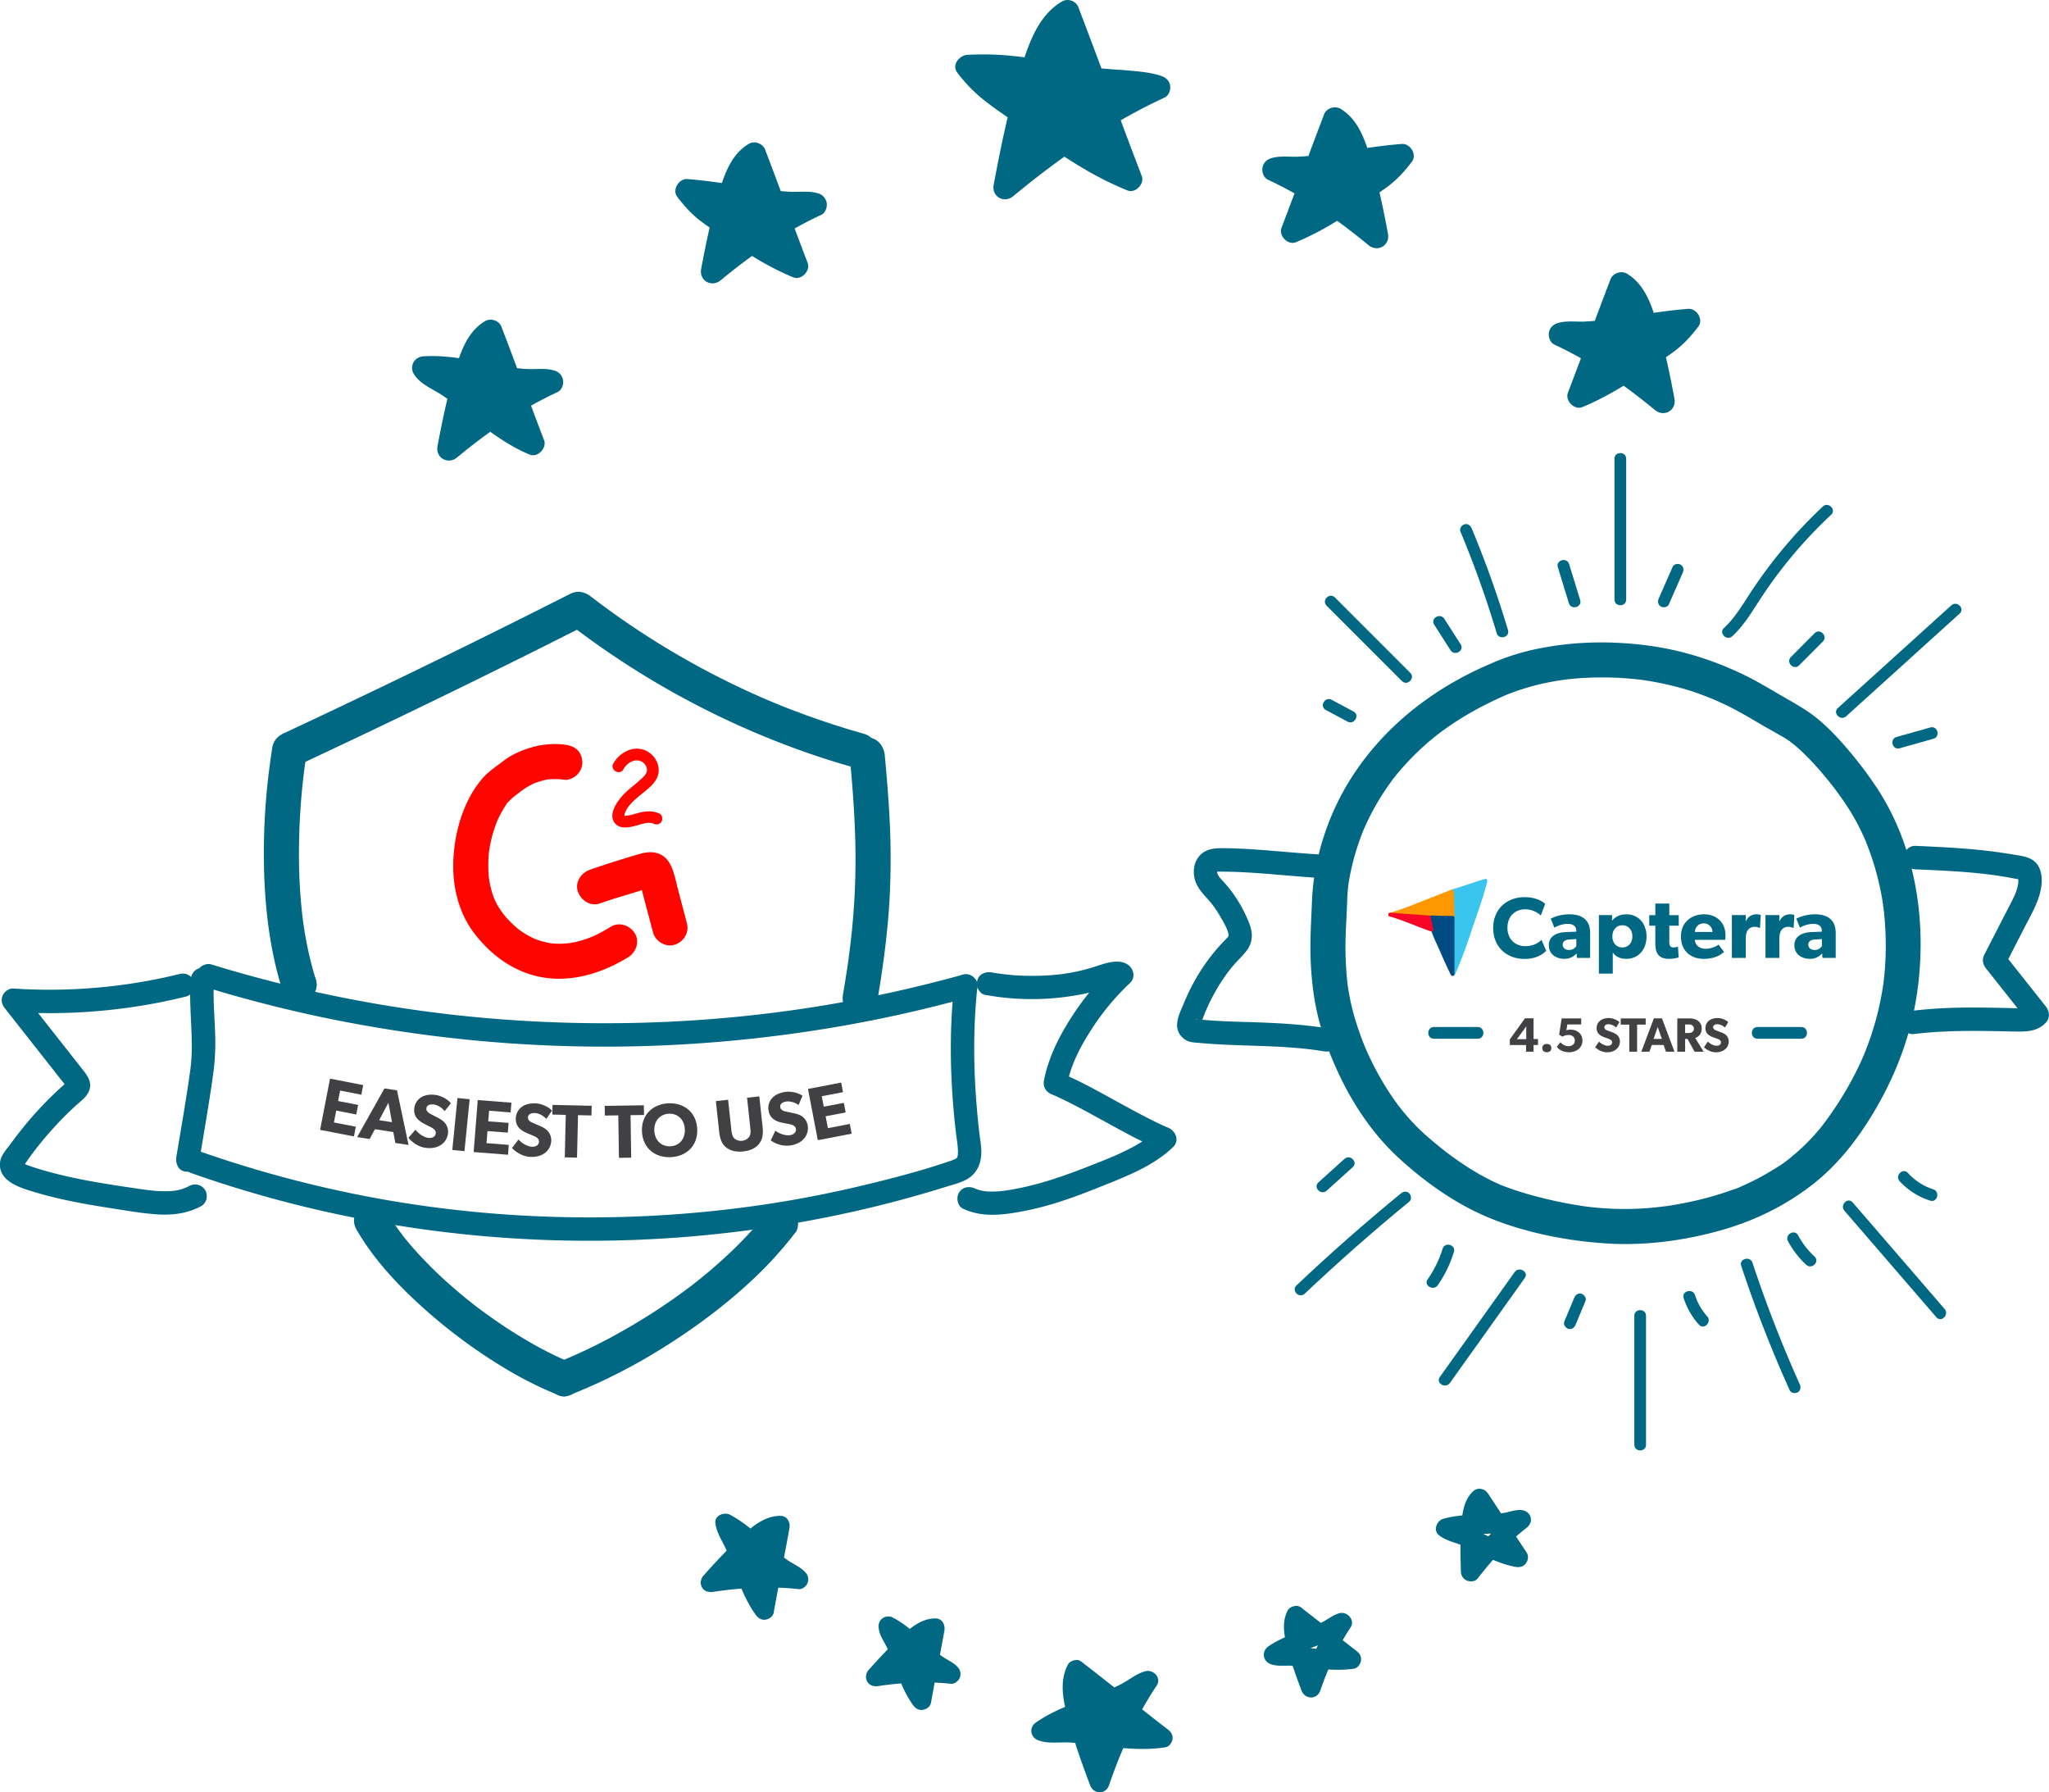 <svg id="Layer_1" data-name="Layer 1" xmlns="http://www.w3.org/2000/svg" viewBox="0 0 2626.95 2297.31"><defs><style>.cls-1{fill:#006882;}.cls-2{fill:#414042;}.cls-3{fill:#ff0500;}.cls-4{fill:#ff9700;}.cls-5{fill:#3ac5ef;}.cls-6{fill:#014b82;}.cls-7{fill:#f70426;}</style></defs><title>Home_ Strategy_Software_Platform_Illustration</title><path class="cls-1" d="M1439.17,1037.52q-37.89-10.65-74.9-24.1-18.49-6.74-36.72-14.15-4.46-1.82-8.89-3.67c-5.49-2.27,4.38,1.9-1.08-.45l-3.21-1.37q-9.64-4.14-19.2-8.47a1053.22,1053.22,0,0,1-136.53-74.48q-18.37-11.85-36.23-24.47-9.29-6.55-18.42-13.32-4.23-3.12-8.41-6.28l-4.18-3.18-2.78-2.13c2.25,1.74,2.38,1.85.41.31-8.48-6.57-17.42-8.5-27.27-3.51q-161.88,82-326,159.38-20.52,9.67-41.06,19.28c-7.43,3.47-13,9.41-14.32,17.48-1.71,10.11-3.06,20.28-4.34,30.45A847.35,847.35,0,0,0,669.41,1195c.32,57,6.28,115.14,23.36,169.75,3.51,11.22,15.84,19.54,27.68,15.71,11.27-3.65,19.48-15.65,15.72-27.68Q730,1333.15,725.78,1313q-2-9.67-3.68-19.44-.83-4.86-1.56-9.75c-.25-1.62-.47-3.24-.71-4.87q-.52-3.8.13,1.12l-.42-3.25a677.36,677.36,0,0,1-5.11-78.74,861.09,861.09,0,0,1,7.21-117.82c.45-3.54-.9,6.56-.42,3.11.12-.9.24-1.8.37-2.7.2-1.42.4-2.85.61-4.27.33-2.24.67-4.49,1-6.73.3-1.88.61-3.75.95-5.62l-10.34,13.45q145.63-68,289.55-139.63,40.62-20.22,81.08-40.71l-27.26-3.52a1090.3,1090.3,0,0,0,284.43,159.29q42.16,15.86,85.56,28.05c11.33,3.18,25-3.92,27.68-15.72,2.72-12-3.59-24.26-15.71-27.68Z" transform="translate(-331.12 -96.83)"/><path class="cls-1" d="M787.9,1672.43c21.74,37.79,52.3,70.67,84.55,99.7a683.58,683.58,0,0,0,112.29,82.33,475.53,475.53,0,0,0,63.51,31.11c11,4.37,25.18-4.76,27.67-15.71,3-13-4-23-15.71-27.68l-3.37-1.36c-.64-.26-4.5-1.86-.73-.29s-.13-.07-.76-.34l-3.47-1.54q-6.57-2.94-13-6.13c-8.73-4.29-17.32-8.87-25.77-13.67a630.82,630.82,0,0,1-53.88-34.48q-6.69-4.75-13.27-9.68c-2.09-1.57-4.18-3.16-6.26-4.74-4.18-3.18,2.84,2.23.19.14q-2.18-1.69-4.34-3.4-13-10.28-25.41-21.18a538.64,538.64,0,0,1-46.87-46.15q-5.81-6.51-11.36-13.25c-1.8-2.2-3.56-4.43-5.33-6.65-1.24-1.58-.63-2.37,1,1.22-.68-1.53-2.33-3.08-3.33-4.44a277.11,277.11,0,0,1-17.42-26.52c-5.87-10.21-20.62-14.62-30.78-8.07-10.31,6.64-14.36,19.86-8.08,30.78Z" transform="translate(-331.12 -96.83)"/><path class="cls-1" d="M714.47,1381.3c11.77,0,23-10.35,22.5-22.5s-9.89-22.5-22.5-22.5c-11.77,0-23,10.35-22.5,22.5s9.89,22.5,22.5,22.5Z" transform="translate(-331.12 -96.83)"/><path class="cls-1" d="M1312.44,1653.46c4.15-5.38-1.43,1.77-2.42,3-1.57,1.94-3.15,3.86-4.76,5.77q-5.35,6.4-11,12.59-11.25,12.42-23.34,24.07a652.09,652.09,0,0,1-51.31,44.37c-4.44,3.46,3.85-2.91-.64.48l-2.61,2q-3.27,2.48-6.57,4.92-7.26,5.37-14.64,10.57-14.72,10.35-29.87,20-28.14,17.94-57.7,33.49-16,8.37-32.35,15.93c-5.21,2.4-10.47,4.71-15.75,7-1.36.59-3.7,1,1.5-.63-1.53.47-3,1.25-4.5,1.86-2.74,1.12-5.49,2.21-8.25,3.29-10.93,4.26-19.73,15.28-15.72,27.68,3.44,10.61,15.94,20.29,27.68,15.71A731.42,731.42,0,0,0,1181.84,1824c41.34-25.86,80.87-55.38,116.33-88.91a503,503,0,0,0,53.13-58.92c3.3-4.29,3.63-12.4,2.27-17.33-1.44-5.22-5.47-10.88-10.34-13.45-5.22-2.76-11.55-4.14-17.34-2.27-6,1.93-9.66,5.43-13.45,10.34Z" transform="translate(-331.12 -96.83)"/><path class="cls-1" d="M1420.4,1064.9c3.84,40.9,7,81.91,7.49,123a911.33,911.33,0,0,1-5.86,113.95q-1,8.61-2.1,17.21c-.19,1.47-.37,2.93-.57,4.39.41-3,.32-2.43,0,.22q-.61,4.5-1.28,9-2.83,19.38-6.19,38.69c-2,11.56,3.07,24.8,15.71,27.68,10.92,2.49,25.54-3.31,27.68-15.72,7.41-43,13.39-86.31,16.08-129.86a976.37,976.37,0,0,0-.18-115.14c-1.39-24.51-3.43-49-5.73-73.42-1.1-11.68-9.56-23.08-22.5-22.5-11.25.51-23.68,9.95-22.5,22.5Z" transform="translate(-331.12 -96.83)"/><path class="cls-1" d="M594.26,1362.06a1716.15,1716.15,0,0,0,186.72,46,1779,1779,0,0,0,193.76,25.4,1750.08,1750.08,0,0,0,192.3,3.92,1779.26,1779.26,0,0,0,194.62-17.62,1714.46,1714.46,0,0,0,188.45-38.3q11.64-3.06,23.23-6.28a15,15,0,0,0-8-28.93,1712.9,1712.9,0,0,1-187,40.8,1706.29,1706.29,0,0,1-188.22,19.38,1751,1751,0,0,1-191.41-1.33,1694.12,1694.12,0,0,1-187-21.86A1713.29,1713.29,0,0,1,625.27,1340q-11.53-3.37-23-6.91c-7.5-2.3-16.69,2.74-18.45,10.48a15.31,15.31,0,0,0,10.48,18.45Z" transform="translate(-331.12 -96.83)"/><path class="cls-1" d="M575.63,1352.33c-3,38.35,4.69,76.58-.38,114.89-4.9,37-12,75.32-18.06,112.73-1.24,7.72,2,16.52,10.48,18.45,7.21,1.65,17.11-2.19,18.45-10.47,6.39-39.55,13.67-79.07,18.88-118.8,2.54-19.42,2.56-38.7,1.54-58.24s-2.42-39-.91-58.56c.6-7.84-7.33-15.34-15-15-8.64.39-14.35,6.6-15,15Z" transform="translate(-331.12 -96.83)"/><path class="cls-1" d="M576.65,1600.61A1504,1504,0,0,0,813.51,1663a1549.16,1549.16,0,0,0,492.75,8.6,1500.67,1500.67,0,0,0,238.93-53.89c9.26-2.9,19.74-5.24,27.88-10.71,10.08-6.78,15-17.14,16-29,.75-8.81-1-17.69-2.06-26.41q-1.85-15.42-3.21-30.9c-3.76-42.43-4.87-85.17-2.23-127.7q1-16.15,2.77-32.25c.85-7.82-7.51-15.33-15-15-8.86.4-14.09,6.62-15,15-4.58,42-5.17,84.29-2.93,126.43q1.65,30.94,5.28,61.73c1,8.62,2.79,17.41,2.56,26.12,0,1-.06,2-.18,3,.31-2.54,0-.12-.18.34a24.1,24.1,0,0,1-.85,2.74c1.13-2.49-.2.09-.41.22,1.86-1.2-.17.13-.47.32,1.93-1.23-.17.11-.47.28-.87.49-1.72,1-2.6,1.4,2.28-1.12-1.84.66-2,.71-37.29,13-76,23-114.33,32.21q-58.53,14-118,23.26a1522,1522,0,0,1-236.69,17.79,1524.29,1524.29,0,0,1-237.5-19.1,1504.25,1504.25,0,0,1-232.69-56.8q-14.18-4.69-28.26-9.67c-7.41-2.62-16.74,3-18.45,10.47-1.91,8.4,2.55,15.66,10.48,18.45Z" transform="translate(-331.12 -96.83)"/><path class="cls-1" d="M561.62,1345.27a699.48,699.48,0,0,1-213.45,18.66c-5.83-.38-11.64,4.07-13.71,9.23-2.44,6.06-.81,11.41,3.1,16.38l70.58,89.66c2.86,3.63,5.82,7.21,8.59,10.91,1.38,1.84.61.65.39.47l.81,1.23-.07-8.53c-.31-.36,1.77-1.3,0-.25a23.53,23.53,0,0,0-2.94,2.64c-6.42,5.68-12.72,11.49-18.83,17.49a456.79,456.79,0,0,0-34,37.34q-8.76,10.76-17,22c-4.82,6.6-12.32,14.55-13.67,22.76-3.53,21.59,17.58,31.18,34.47,36.66,34.34,11.13,69.94,17.74,105.56,23.27,20,3.1,40.1,6.73,60.27,8.17,19.7,1.4,39.61-.85,57.17-10.4,7.12-3.87,9.38-13.69,5.38-20.52a15.25,15.25,0,0,0-20.52-5.39,57.21,57.21,0,0,1-19.89,6.22c1.6-.21-2.83.21-3.48.25-1.68.12-3.36.19-5,.22-4.26.09-8.52,0-12.76-.32-8.35-.56-14.22-1.38-21.48-2.43q-12.58-1.85-25.16-3.73c-34.4-5.23-68.81-11.25-102.2-21.2q-6.31-1.87-12.56-4c-1.78-.59-3.55-1.23-5.34-1.82-2.68-.87-.81-.32-.24,0-.85-.41-1.7-.84-2.53-1.3s-1.63-1-2.41-1.5c.21.14,1.65,1.26.33.21a13.31,13.31,0,0,1-1.41-1.4c.58.66,1.1,2.12.23,0,.41,1,.55,6.68.52,6.66s3.51-5.17,4-5.86a405.53,405.53,0,0,1,29.23-37.49,453.26,453.26,0,0,1,34-34.92c6.28-5.8,14.18-11.06,17.53-19.2,4.95-12-2.66-20.74-9.65-29.62l-76.72-97.45-10.6,25.6A729,729,0,0,0,569.6,1374.2c7.87-1.94,12.58-10.8,10.48-18.45a15.25,15.25,0,0,0-18.46-10.48Z" transform="translate(-331.12 -96.83)"/><path class="cls-1" d="M1594.4,1372.09a331.33,331.33,0,0,0,101.74,2.72c15-2,30.14-4.54,44.53-9.37,5.33-1.79,10.64-3.65,16.1-5,1.18-.29,2.38-.49,3.56-.79,3.1-.77-2.86-.1,1-.13.79,0,2.77-.45,3.43,0q-3.78-.61-1.5,0-3.52-1.69-1.6-.5l-3-23.56a354.91,354.91,0,0,0-55.07,67.11c-15.32,24-28.44,50.71-34,78.82-1.7,8.66,2.46,15.23,10.48,18.45.71.28,5.24,2.23,1.53.61,1.25.54,2.5,1.08,3.74,1.64q4.23,1.9,8.42,3.92c5.69,2.74,11.33,5.6,16.93,8.52,12.53,6.52,24.91,13.33,37.3,20.12,23.68,13,47.33,26.3,72.42,36.38l-6.62-25.07c-2.62,2.52-5.34,4.93-8.2,7.19-1.33,1.06-.16.12.1-.07-.8.59-1.61,1.19-2.42,1.77-1.64,1.18-3.32,2.32-5,3.43a213.4,213.4,0,0,1-20.93,12c-14.77,7.45-25.58,11.7-40.65,17.69-34,13.51-68.25,26.3-104.37,32.93-9.89,1.81-16.64,3-26.9,3.26-2.55.06-5.1,0-7.65-.09q-1.26-.07-2.52-.18c-.57,0-3.72-.48-1.84-.18a60.45,60.45,0,0,1-6.51-1.43,36.14,36.14,0,0,1-5.84-2c-7.33-3.43-16.17-2-20.52,5.39-3.8,6.5-2,17.07,5.38,20.52,19.48,9.11,39.74,8.9,60.61,5.94a380.5,380.5,0,0,0,58.13-13.28c18.59-5.71,36.74-12.65,54.79-19.84,15.92-6.35,31.91-12.6,47.37-20,17.38-8.33,34.23-18.35,48.2-31.77,8.88-8.53,3.33-21.07-6.62-25.07-.72-.29-5.24-2.24-1.53-.61l-3.74-1.64q-4.24-1.9-8.42-3.92c-5.7-2.74-11.33-5.6-16.94-8.52-12.53-6.53-24.91-13.34-37.29-20.12-23.68-13-47.34-26.3-72.43-36.38l10.48,18.45c5.26-26.71,16.19-48.5,31-71.64a314.76,314.76,0,0,1,50.38-61c7.38-7,4.74-18.39-3-23.56-11.23-7.47-27.18-2.22-38.76,1.61a248.86,248.86,0,0,1-38.92,9.61c-6.86,1.1-14.4,1.92-22.46,2.48q-12.59.87-25.19.76a294.22,294.22,0,0,1-49.09-4.39c-7.7-1.39-16.54,2.08-18.45,10.47-1.67,7.33,2.21,17,10.47,18.45Z" transform="translate(-331.12 -96.83)"/><path class="cls-2" d="M784.88,1553.51l-43.38-8.41,12.73-65.64,42.53,8.25L794.38,1500l-27.21-5.28-2.6,13.41,25.68,5-2.38,12.27-25.69-5-2.95,15.22,28.07,5.44Z" transform="translate(-331.12 -96.83)"/><path class="cls-2" d="M854.89,1564.47,838,1561.88l-2.65-14-23.57-3.61-6.73,12.59L789,1554.37,824,1492l16.1,2.46Zm-21.21-29.23-4.6-25-11.87,22.49Z" transform="translate(-331.12 -96.83)"/><path class="cls-2" d="M895.73,1564.85c-5.17,3.19-11.54,4.17-18.66,3.31-9.62-1.17-17.57-7.21-22.35-12.86l9.07-10.42c4.2,5.58,11.2,9.85,16.3,10.47s9.14-1.34,9.68-5.76-4.15-6.85-6.91-8.26-7.55-3.74-9.65-5a26.24,26.24,0,0,1-7.3-5.77c-2.56-3-4.4-7.17-3.65-13.42a18.85,18.85,0,0,1,8.69-13.69c4.14-2.72,10.45-4.1,18.15-3.17s16.1,5.66,20.08,10.73l-8,10.07c-3.38-4.32-9-7.93-14-8.53s-8.89.87-9.38,4.91,3.08,6,5.92,7.55,7.44,3.83,9.46,5c1.74.89,6,3.16,8.58,6.5a17.48,17.48,0,0,1,3.64,13.43A20.26,20.26,0,0,1,895.73,1564.85Z" transform="translate(-331.12 -96.83)"/><path class="cls-2" d="M926.57,1572.39,911,1570.83l6.64-66.54,15.62,1.56Z" transform="translate(-331.12 -96.83)"/><path class="cls-2" d="M982.44,1577l-44.05-3.46,5.22-66.65,43.19,3.38-1,12.46-27.63-2.16-1.07,13.62,26.08,2-1,12.47-26.09-2-1.21,15.46,28.5,2.23Z" transform="translate(-331.12 -96.83)"/><path class="cls-2" d="M1029.13,1575.11c-4.93,3.54-11.21,5-18.38,4.61-9.67-.49-18-6-23.2-11.27l8.32-11c4.58,5.27,11.87,9,17,9.29s9-2,9.26-6.42-4.62-6.54-7.47-7.75-7.8-3.21-10-4.29A25.91,25.91,0,0,1,997,1543c-2.76-2.85-4.89-6.84-4.57-13.13a18.8,18.8,0,0,1,7.7-14.26c3.94-3,10.14-4.83,17.89-4.44s16.46,4.52,20.78,9.3l-7.23,10.6c-3.68-4.07-9.53-7.28-14.57-7.53s-8.8,1.5-9,5.56,3.49,5.81,6.43,7.12,7.7,3.3,9.78,4.27c1.81.78,6.17,2.74,9,5.89a17.54,17.54,0,0,1,4.58,13.14A20.27,20.27,0,0,1,1029.13,1575.11Z" transform="translate(-331.12 -96.83)"/><path class="cls-2" d="M1089.41,1526.65l-17.24-.4-1.27,54.44-15.7-.36,1.27-54.45-17.24-.4.29-12.4,50.18,1.17Z" transform="translate(-331.12 -96.83)"/><path class="cls-2" d="M1156.78,1526l-17.25.26.83,54.46-15.7.24-.82-54.46-17.25.26-.19-12.4,50.19-.76Z" transform="translate(-331.12 -96.83)"/><path class="cls-2" d="M1191.28,1580.08c-19.84,1-36.06-11.12-37.13-32.71s13.87-35.32,33.71-36.3,36.07,11.21,37.14,32.8S1211.12,1579.1,1191.28,1580.08Zm-2.76-55.66c-11.13.55-19.15,9-18.52,21.78s9.46,20.49,20.59,19.94,19.15-9.1,18.52-21.87S1199.66,1523.87,1188.52,1524.42Z" transform="translate(-331.12 -96.83)"/><path class="cls-2" d="M1308.76,1540.92c1,9.35.07,16-4.1,21.59s-11,9.18-20.63,10.22-17.17-1.07-22.43-5.57-7.51-10.88-8.52-20.23l-4.18-38.72,15.7-1.7,4.18,38.73c.51,4.72,1.29,8.34,3.8,10.8a13.13,13.13,0,0,0,19.07-2.06c1.93-2.94,1.92-6.64,1.41-11.36l-4.18-38.73,15.7-1.7Z" transform="translate(-331.12 -96.83)"/><path class="cls-2" d="M1361.33,1556.92c-4.13,4.45-10,7.1-17.1,8.17-9.58,1.44-18.86-2.25-25-6.43l6-12.46c5.55,4.26,13.43,6.5,18.51,5.73s8.45-3.72,7.79-8.13-5.83-5.49-8.86-6.11-8.28-1.6-10.63-2.22a26.12,26.12,0,0,1-8.58-3.61c-3.28-2.25-6.15-5.73-7.09-12a18.82,18.82,0,0,1,4.71-15.51c3.26-3.73,9-6.75,16.65-7.9s17,1.15,22.21,5l-5,11.82c-4.41-3.25-10.78-5.23-15.76-4.48s-8.34,3.22-7.73,7.24,4.57,5,7.72,5.7,8.19,1.7,10.43,2.25c1.92.39,6.59,1.45,10,4a17.5,17.5,0,0,1,7.1,12A20.25,20.25,0,0,1,1361.33,1556.92Z" transform="translate(-331.12 -96.83)"/><path class="cls-2" d="M1423,1550l-43.4,8.33L1367,1492.65l42.54-8.17,2.36,12.28-27.22,5.22,2.58,13.42,25.69-4.93,2.36,12.28-25.69,4.93,2.92,15.23,28.07-5.4Z" transform="translate(-331.12 -96.83)"/><path class="cls-3" d="M1055.42,1051.39c-21.59-2.87-43.17,1.69-62.7,10.94a92.06,92.06,0,0,0-10.28,5.71c-1.59,1-3.15,2.08-4.68,3.19l-2.21,1.67-4.55,3.52c2.14-1.66,2.56-2,1.25-1-8.45,6.26-17.26,12.57-24,20.75-22.87,27.88-33.82,65.32-35.81,100.88-1.87,33.58,5.83,68.65,26.43,95.72,19.08,25.07,44.26,45.07,74.9,53.88,42.36,12.19,86.52-.45,123-23,10-6.19,14.78-20.4,8.08-30.79-6.47-10-20.08-14.69-30.79-8.07-4.1,2.54-8.25,5-12.51,7.23-1.89,1-3.79,2-5.72,2.91-1.07.53-2.15,1-3.23,1.54-.59.27-5.16,2.32-2.12,1,2.76-1.22-2.8,1.09-3.63,1.4q-3.09,1.15-6.22,2.18-6,1.93-12.13,3.34c-1.71.39-3.44.73-5.17,1.05-1,.18-1.95.3-2.92.49-2.52.5,2.46-.29,2.37-.29-4,.22-8,.8-12,.88q-5.08.09-10.15-.28c-1.54-.12-3.06-.33-4.6-.45-2.47-.19,2.94.43,2.75.37a28.49,28.49,0,0,0-3.82-.66,103.84,103.84,0,0,1-18.12-5.19c-.74-.29-1.52-.67-2.29-.91.26.08,5.25,2.38,2,.8-1.28-.63-2.58-1.21-3.85-1.85q-4.34-2.17-8.46-4.72-3.84-2.37-7.48-5c-.63-.46-1.26-1-1.92-1.42-.25-.15,4,3.23,2.2,1.69-1.35-1.17-2.76-2.25-4.11-3.41a136.82,136.82,0,0,1-12.89-12.82c-.89-1-1.77-2-2.63-3.08-1.17-1.41-4.19-5.77-.07,0-1.82-2.58-3.77-5.06-5.5-7.71s-3.25-5.3-4.68-8.06c-.82-1.59-1.58-3.21-2.34-4.83-.3-.64-1.26-2.9.06.2,1.48,3.5-.09-.3-.38-1.09a121.09,121.09,0,0,1-5.71-20.63c-.31-1.62-.56-3.24-.82-4.87-.63-3.94.32,1.43.23,1.77a12.94,12.94,0,0,0-.31-2.84c-.38-3.8-.61-7.63-.7-11.45a165.4,165.4,0,0,1,1-22.48c.59-5.24-.63,3.53.05-.54.33-1.92.62-3.84,1-5.75q1.07-5.73,2.51-11.37a191.17,191.17,0,0,1,6.67-20.48c1.39-3.65-.35,1.18-.64,1.46a12.56,12.56,0,0,0,1.14-2.57c.67-1.48,1.37-3,2.1-4.42q2.43-4.93,5.26-9.66,1.56-2.61,3.24-5.15c.78-1.17,1.87-3.71,3-4.37-2.33,1.32-2,2.26-.37.7,1-1,1.9-2,2.9-3,1.82-1.76,3.73-3.41,5.68-5,.66-.54,1.33-1,2-1.59,2.14-1.75-3.26,2.45.13-.09.9-.67,1.79-1.35,2.68-2,1.56-1.18,8.61-6.76,4.81-3.69-2.36,1.89-.46.35,0,0,1.15-.81,2.29-1.64,3.47-2.42q2.4-1.59,4.91-3,2.89-1.67,5.9-3.12l2-1c4.56-2.16-3.26,1.12-.44.2,4.27-1.4,8.42-2.91,12.81-3.9q1.59-.36,3.18-.66c.26,0,5.53-1,1.88-.35-3.3.53.31,0,1.15-.06,1.41-.11,2.82-.2,4.23-.25a94,94,0,0,1,15.81.86c5.27.7,12.34-3,15.91-6.59,3.9-3.91,6.84-10.31,6.59-15.91-.26-5.82-2.17-11.86-6.59-15.91-4.71-4.33-9.63-5.76-15.91-6.59Z" transform="translate(-331.12 -96.83)"/><path class="cls-3" d="M1099.61,1255c21.69-7.55,43.89-13.49,65.65-20.78l1.54-.42a8.3,8.3,0,0,1-8-2.13q-5.38-.67-7-5.52-2.74-5.48-1.35-1.72c.38,3,1.63,6.08,2.4,9l5,18.91,10.53,39.72c3,11.38,16.19,19.43,27.68,15.72,11.69-3.79,18.94-15.49,15.71-27.68L1200,1235.62c-4.6-17.37-7.33-41.3-28.5-45.75-9.18-1.93-17.85.8-26.56,3.38q-9.4,2.79-18.75,5.7c-12.92,4-25.79,8.2-38.57,12.65-11.09,3.86-19.63,15.58-15.71,27.68,3.55,11,15.78,19.86,27.68,15.71Z" transform="translate(-331.12 -96.83)"/><path class="cls-3" d="M1130.4,1082.92c3.38-5.92,9.13-10.79,16.15-11.39a13.18,13.18,0,0,1,13.67,9.54c2,7-4.41,11.85-9,16-5.82,5.19-12.07,9.88-17.74,15.24-9,8.51-25.1,28.73-12.93,40.87,6.57,6.55,17.46,4.13,25.42,2.15,6.92-1.73,16-5.8,23-2.68,3.73,1.64,8,1.06,10.26-2.7,1.9-3.17,1-8.62-2.69-10.26-7.07-3.11-13.75-3.47-21.31-2.12-7,1.24-13.68,4.15-20.74,4.75-.87.07-2.91.49-3.7,0,1.15.75,1-1.6,1.34-2.68a30.36,30.36,0,0,1,4.23-8.17c3.57-5.12,8.4-9.34,13.12-13.37,9.64-8.22,23.79-16.94,25.86-30.47,2-12.95-7-26-19.3-29.88-15.15-4.76-31.12,4.57-38.57,17.63-4.8,8.4,8.16,16,13,7.57Z" transform="translate(-331.12 -96.83)"/><path class="cls-4" d="M2166.74,1274.74a1.5,1.5,0,0,0,0-3,1.5,1.5,0,0,0,0,3Z" transform="translate(-331.12 -96.83)"/><path class="cls-1" d="M2259.69,988.61a300.5,300.5,0,0,1,58.86-17.54q7.51-1.46,15.07-2.57c1.05-.16,2.18-.23,3.21-.47-5.5,1.24-1.9.26-.35.07q4.44-.55,8.9-1,15.93-1.59,32-1.87t32.17.66q7.81.45,15.6,1.22,3.69.36,7.36.78l4.07.49c6.05.76-3.4-.55,1.31.18a398,398,0,0,1,60.79,13.83c9.71,3.11,19.18,6.77,28.62,10.63,3.22,1.32-5-2.16-.2-.08l2.81,1.21q3.3,1.44,6.57,2.92c3.91,1.78,7.8,3.61,11.64,5.52,13.91,6.9,27.21,14.92,40.61,22.75,9.42,5.5,19,10.75,28.44,16.19,2.94,1.69,5.78,3.54,8.54,5.5,1.55,1.1,6.32,5.79,1.34.9,1.51,1.49,3.36,2.71,5,4.09,14.46,12.27,27.39,26.37,39.5,40.93q4.49,5.4,8.82,10.92c.6.76,1.18,1.53,1.79,2.29-3.62-4.53-1.32-1.7-.45-.56q2.34,3.09,4.64,6.22c4.95,6.74,9.74,13.6,14.27,20.64a272.36,272.36,0,0,1,13.86,24.16q3.69,7.26,7,14.73c.59,1.31,1.21,2.62,1.73,4-1.79-4.6-.65-1.55-.26-.57,1.28,3.24,2.59,6.47,3.81,9.74a353.59,353.59,0,0,1,17.47,64.89c.42,2.46.8,4.92,1.16,7.39.26,1.76-.2,4.91,0-.22a23.78,23.78,0,0,0,.42,3.31q1.05,8.67,1.74,17.36,1.26,16,1.25,32.06,0,15.9-1.32,31.78c-.43,5.14-1,10.25-1.59,15.37-.47,4.12.12-.53.18-1.14-.16,1.61-.45,3.23-.69,4.83q-.61,4-1.29,8a380,380,0,0,1-16.05,61.71q-2.74,7.83-5.83,15.53c-.42,1-.84,2.06-1.25,3.09-1.53,3.79.08-.12.33-.75-1.25,3.11-2.66,6.17-4,9.22q-6.87,15.09-15,29.59-8.26,14.84-17.68,29-4.42,6.66-9.09,13.17c-1.75,2.44-3.51,4.86-5.31,7.26-.9,1.21-1.82,2.4-2.72,3.62s-.73,1,.9-1.14c-.49.62-1,1.25-1.48,1.86a253,253,0,0,1-20.49,22.8q-5.29,5.2-10.88,10.11-2.64,2.32-5.34,4.57l-3,2.48c-1,.84-5.52,4.86-1,.82-7.28,6.47-16.27,11.74-24.56,16.79a302.41,302.41,0,0,1-27.81,15q-3.24,1.53-6.51,3l-3.65,1.6c-3.71,1.63.43-.11.95-.4-4.8,2.63-10.6,4.23-15.74,6.06-10.42,3.72-21,6.92-31.71,9.71q-17.24,4.47-34.78,7.55c-5.71,1-11.5,2.15-17.27,2.73,4.95-.5,1.58-.21.52-.08-1.81.22-3.63.46-5.45.67q-4.52.52-9.06,1a380.83,380.83,0,0,1-67.87.57q-8.83-.72-17.63-1.81a34,34,0,0,1-3.53-.45c4.77,1.14,1.89.26.67.08-3.53-.53-7.07-1-10.6-1.62q-16.74-2.75-33.26-6.58c-22.12-5.11-44.13-11.35-65.21-19.81-3.3-1.33,5,2.22-.18-.11l-3.15-1.41c-2.61-1.2-5.2-2.43-7.77-3.71q-7.71-3.82-15.18-8.1c-10-5.69-19.62-11.93-29-18.54q-6.33-4.47-12.51-9.16c-.13-.1-4.61-3.56-1.83-1.39s-1.67-1.32-1.79-1.42c-2.26-1.77-4.49-3.57-6.72-5.38-8.56-7-17-14-24.9-21.75a287.79,287.79,0,0,1-20.83-22.77c-.21-.26-5.18-6.36-5.13-6.41s2.81,3.69,0,0c-.82-1.1-1.64-2.2-2.45-3.31q-4.89-6.68-9.43-13.58a377.08,377.08,0,0,1-30.61-56.62c-.12-.28-2.23-5.24-.79-1.82s-.63-1.54-.74-1.82c-.92-2.25-1.81-4.51-2.69-6.77q-3-7.86-5.7-15.83a315.38,315.38,0,0,1-9-31.73q-2.07-9.27-3.54-18.64c-.2-1.24-.38-2.49-.57-3.74-.66-4.32-.1-.43,0,.38-.62-3.7-.9-7.51-1.26-11.24-1.14-11.89-1.69-23.83-1.82-35.77-.23-20.45,1.41-40.73,2.1-61.13.23-6.59.54-13.13,1.29-19.69.16-1.37.34-2.73.5-4.1.34-2.75-1.09,7.76-.41,3.07.13-.84.25-1.69.37-2.53q.84-5.55,1.91-11.06,2.45-12.76,6-25.3c2.81-9.89,6.1-19.65,9.87-29.21.52-1.33,1-2.65,1.59-4l.66-1.6c1.42-3.51-2.44,5.64-.91,2.16,1.2-2.72,2.38-5.45,3.63-8.15q3.7-8,7.87-15.84a316,316,0,0,1,20.87-33.86q2.94-4.17,6-8.23c3.43-4.53-2.91,3.64.15-.21,1.27-1.59,2.53-3.18,3.81-4.76q7.24-8.87,15.09-17.21a343.48,343.48,0,0,1,35.38-32.62c.89-.72,5.87-4.62,2.86-2.29s.41-.29.88-.65l2.13-1.6q5.43-4,11-7.88,11.66-8,23.85-15.18a450.87,450.87,0,0,1,52.41-26.18c4.81-2,9-8.67,10.34-13.44,1.48-5.39.81-12.56-2.27-17.34s-7.71-9-13.45-10.34c-6.31-1.44-11.44-.23-17.33,2.27-67.84,28.73-128.23,73.58-170.64,134.24A328.71,328.71,0,0,0,2018,1209.57a281.55,281.55,0,0,0-4.67,38.82c-1,26.09-2.87,52.1-1.91,78.24,1,26.83,4.27,53.88,11.19,79.85,6,22.35,14.37,44.07,24.05,65,18.9,40.93,45.12,79.9,78.53,110.4,35.77,32.66,76.73,61.25,122.08,78.72,44.85,17.28,94.19,26.8,142,30,49,3.31,99.44-3.19,146.66-16.33,44.55-12.4,86.25-32.79,122.33-61.77,35.62-28.6,63.14-67.2,84.83-107.09,22-40.49,37.83-84.64,45-130.19,14.34-90.35.88-189.35-49.72-267a506.29,506.29,0,0,0-35.62-47.71c-12.26-14.68-25.34-28.91-40-41.21-16-13.4-34.06-22.73-52-33.22-13.9-8.13-27.71-16.41-42.2-23.48-38.72-18.86-79.32-32-122-37.93-46.89-6.48-94.23-6-140.77,3.11a299.85,299.85,0,0,0-58.08,17.39c-5.66,2.37-10.22,4.82-13.45,10.34-2.82,4.82-4,11.93-2.26,17.34C2235.38,983.29,2248.06,993.47,2259.69,988.61Z" transform="translate(-331.12 -96.83)"/><path class="cls-1" d="M2027.13,1192.31c-41.33-2.13-82.47-7.61-123.88-8.2-11.61-.17-23.55-.51-32.62,8-8.62,8.13-10.62,20.73-7.68,31.86,2.7,10.21,9.77,17.8,16.64,25.42a119,119,0,0,1,15.62,21.64c4.5,7.74,10,16.42,11.17,24.85-.26-2,0,.75-.12,1,1-2.68-.53.52-.41.41,1.55-1.35-.35.15-.87.94-1.34,2,1.25-1.37-.37.42-2.91,3.21-6,6.25-8.92,9.47a250.27,250.27,0,0,0-33.52,46.87,285.62,285.62,0,0,0-13.28,27.81c-3.76,9-9.2,19.61-8.62,29.55.43,7.51,4.84,13.8,11.17,17.63,5.44,3.29,12.25,3.21,18.39,3.77,10.24.93,20.49,1.61,30.76,2.1,42.74,2.05,86.34,1.58,127.74,8.58,7.7,1.31,16.52-2,18.45-10.47,1.65-7.26-2.21-17.06-10.48-18.46-36.73-6.21-73.53-7.7-110.69-8.74-18.62-.52-37.23-1.32-55.78-3l-2.89-.27c-.85-.08-3.12.33-2.52-.23,1.43-1.33,4.63,5.7,3.63,4l2,3.49q-.12,1.55.24,0c1-1.46,1.33-4,1.92-5.65,1-2.69,2-5.36,3-8a223.52,223.52,0,0,1,10-21.79,243.84,243.84,0,0,1,13.54-22.83,173,173,0,0,1,14.34-18.93c5.82-6.76,12.68-12.75,17.69-20.16,6.28-9.29,6.56-20.72,2.7-31A171.55,171.55,0,0,0,1904.1,1232c-2.73-3.24-5.64-6.33-8.48-9.47-.16-.17-1.75-2.18-.57-.6-.62-.83-1.2-1.73-1.74-2.61q-.61-1-1.14-2.1c-.76-1.56.25,1.45-.29-1.17-.63-3-.24-1-.19-.33a19.9,19.9,0,0,1,0-2.89c-.1,1.35-.81,1.45.21-.16-.28.44-.92,1.38-1.11,1.77.41-.87,2.08-1.11.46-.39-.94.41-.73.8-.22.17l.69-.19c-1.39.11-1.54.13-.44.08,1.49-.09,3,0,4.5,0,43.93,0,87.56,6,131.38,8.26,7.85.41,15.35-7.19,15-15a15.34,15.34,0,0,0-15-15Z" transform="translate(-331.12 -96.83)"/><path class="cls-1" d="M2786.77,1211.15c33.64,1.51,68.06,2.88,101.06,7.5q12.6,1.75,25.09,4.14c2.14.41,4.29.81,6.42,1.29s1.62.87.47-.52a6.66,6.66,0,0,0-1-1.14c-1-.62.51-.93-.2.15-.41.6.06.14.12,1.11q.09,1.78,0,3.57c-.16,5.12-2.73,12.92-5.08,18-3.56,7.69-7.62,15.16-11.49,22.69l-26.93,52.4c-3.38,6.57-2,12.65,2.34,18.18l55,69.36v-21.21c-3.26,3.54,2.07-1.63-1.34,1.35l-1.21.66c1.27-.51,1.4-.6.38-.26-.48.12-4.41.88-2.76.69,1.91-.22-1.85.06-2.21.08-6.12.22-12.27-.11-18.39-.23-13.36-.28-26.71-.58-40.07-.66-27.63-.18-55.24.74-82.69,4-7.76.92-15.39,6.23-15,15,.33,7.33,6.66,16,15,15,29.27-3.49,58.71-4.28,88.16-4,14,.15,27.94.5,41.91.76,14.21.27,29,.06,39.43-11.22,6-6.48,5.23-14.62,0-21.21l-55-69.37,2.34,18.18,26.49-51.52c8.82-17.18,19.23-34.43,20.95-54.06.9-10.21-1-21.85-9.09-28.83-7.6-6.55-18.77-7.34-28.29-9-19.6-3.35-39.4-5.63-59.22-7.24-21.72-1.77-43.5-2.74-65.27-3.72-7.85-.35-15.35,7.15-15,15a15.32,15.32,0,0,0,15,15Z" transform="translate(-331.12 -96.83)"/><path class="cls-1" d="M2030.78,1006.83l28.09,15c8.51,4.56,16.09-8.38,7.57-13l-28.09-15c-8.51-4.56-16.09,8.38-7.57,13Z" transform="translate(-331.12 -96.83)"/><path class="cls-1" d="M2031.91,873.22l96.63,96.64c6.84,6.83,17.45-3.77,10.61-10.61l-96.63-96.63c-6.84-6.84-17.45,3.77-10.61,10.6Z" transform="translate(-331.12 -96.83)"/><path class="cls-1" d="M2169.87,897.61l20.93,32.68c5.19,8.1,18.18.59,12.95-7.57L2182.82,890c-5.19-8.11-18.18-.59-13,7.57Z" transform="translate(-331.12 -96.83)"/><path class="cls-1" d="M2203.47,778.13A1322,1322,0,0,1,2250,908.42c2.76,9.22,17.24,5.3,14.46-4a1324.55,1324.55,0,0,0-46.54-130.29c-1.56-3.72-5-6.43-9.23-5.24-3.52,1-6.81,5.46-5.24,9.23Z" transform="translate(-331.12 -96.83)"/><path class="cls-1" d="M2328.36,823.88,2342.54,870c2.83,9.2,17.32,5.27,14.47-4l-14.18-46.11c-2.83-9.2-17.31-5.27-14.47,4Z" transform="translate(-331.12 -96.83)"/><path class="cls-1" d="M2401,684.82V865.38c0,9.65,15,9.67,15,0V684.82c0-9.65-15-9.66-15,0Z" transform="translate(-331.12 -96.83)"/><path class="cls-1" d="M2475.58,823.37,2457.72,864c-1.64,3.74-1.06,8,2.69,10.26,3.17,1.9,8.64,1,10.26-2.69l17.86-40.66c1.65-3.74,1.07-8-2.69-10.26-3.16-1.9-8.63-1-10.26,2.69Z" transform="translate(-331.12 -96.83)"/><path class="cls-1" d="M2668.07,746.09a614.94,614.94,0,0,0-68.19,75.69c-10.07,13.21-19.53,26.86-28.51,40.84s-17.77,27.87-30,39.15c-7.12,6.55,3.51,17.13,10.61,10.6,12.29-11.31,21.54-25.31,30.51-39.29s18.25-27.64,28.22-40.88a591.65,591.65,0,0,1,68-75.5c7.05-6.62-3.57-17.21-10.61-10.61Z" transform="translate(-331.12 -96.83)"/><path class="cls-1" d="M2657.57,908.47l-30.45,30.59c-6.81,6.85,3.79,17.46,10.61,10.6l30.45-30.58c6.81-6.85-3.79-17.46-10.61-10.61Z" transform="translate(-331.12 -96.83)"/><path class="cls-1" d="M2832.91,872.73l-145.5,131.63c-7.18,6.49,3.46,17.07,10.6,10.61l145.5-131.63c7.18-6.49-3.46-17.07-10.6-10.61Z" transform="translate(-331.12 -96.83)"/><path class="cls-1" d="M2766.58,1056l43.37-12.25c9.27-2.62,5.33-17.09-4-14.46l-43.36,12.24c-9.28,2.62-5.34,17.1,4,14.47Z" transform="translate(-331.12 -96.83)"/><path class="cls-1" d="M2054.81,1582.31l-33.39,30.14c-7.18,6.49,3.45,17.07,10.6,10.61l33.39-30.15c7.18-6.48-3.45-17.06-10.6-10.6Z" transform="translate(-331.12 -96.83)"/><path class="cls-1" d="M2127.25,1626.49q-69.08,56.6-134,118c-7,6.64,3.58,17.23,10.6,10.6q64.93-61.3,134.06-118c3.15-2.58,2.63-7.91,0-10.6-3.07-3.14-7.49-2.56-10.61,0Z" transform="translate(-331.12 -96.83)"/><path class="cls-1" d="M2180.58,1697.56a138,138,0,0,1-19.13,39.09c-5.54,7.93,7.46,15.43,13,7.57a150.91,150.91,0,0,0,20.64-42.68c2.81-9.25-11.66-13.21-14.46-4Z" transform="translate(-331.12 -96.83)"/><path class="cls-1" d="M2273,1727.4q-48,67.24-95.95,134.54c-5.61,7.87,7.39,15.37,12.95,7.57q48-67.29,96-134.54c5.61-7.87-7.39-15.37-13-7.57Z" transform="translate(-331.12 -96.83)"/><path class="cls-1" d="M2349.36,1760.4l-12.72,30.52c-1.57,3.76,1.7,8.21,5.24,9.22,4.3,1.23,7.68-1.51,9.23-5.24l12.71-30.51c1.57-3.77-1.69-8.21-5.24-9.23-4.3-1.23-7.67,1.52-9.22,5.24Z" transform="translate(-331.12 -96.83)"/><path class="cls-1" d="M2426.42,1783.41V1948.7c0,9.66,15,9.67,15,0V1783.41c0-9.65-15-9.67-15,0Z" transform="translate(-331.12 -96.83)"/><path class="cls-1" d="M2489.72,1760.85a94,94,0,0,0,19.54,33.92c6.45,7.21,17-3.42,10.6-10.6a76,76,0,0,1-15.67-27.3c-3-9.15-17.46-5.23-14.47,4Z" transform="translate(-331.12 -96.83)"/><path class="cls-1" d="M2563.48,1719.46a1661.48,1661.48,0,0,0,62.12,159.37c1.67,3.73,7,4.55,10.26,2.7,3.82-2.18,4.34-6.59,2.69-10.27a1625.42,1625.42,0,0,1-60.61-155.79c-3-9.12-17.51-5.21-14.46,4Z" transform="translate(-331.12 -96.83)"/><path class="cls-1" d="M2623.49,1687.89a115.11,115.11,0,0,0,23.35,30.15c7.08,6.54,17.71-4,10.6-10.61a102.54,102.54,0,0,1-21-27.11c-4.57-8.51-17.53-.94-13,7.57Z" transform="translate(-331.12 -96.83)"/><path class="cls-1" d="M2695.77,1648.73l117.87,136.55c6.32,7.32,16.89-3.33,10.61-10.6l-117.87-136.56c-6.32-7.32-16.89,3.33-10.61,10.61Z" transform="translate(-331.12 -96.83)"/><path class="cls-1" d="M2766.59,1610.93a89.92,89.92,0,0,0,39.08,24.86c9.21,3,13.16-11.52,4-14.47a74.74,74.74,0,0,1-32.47-21c-6.53-7.14-17.11,3.49-10.6,10.61Z" transform="translate(-331.12 -96.83)"/><path class="cls-5" d="M2195,1239v102.7" transform="translate(-331.12 -96.83)"/><path class="cls-5" d="M2192.61,1239v102.7c0,3.11,4.84,3.12,4.84,0V1239c0-3.12-4.84-3.12-4.84,0Z" transform="translate(-331.12 -96.83)"/><path class="cls-5" d="M2192.54,1239.65c12.31-3.72,30.82-10.12,43.12-13.84-5.16,21.35-11.78,38.12-18.22,57.26-5.27,15.68-12.37,38.34-23.06,61.88" transform="translate(-331.12 -96.83)"/><path class="cls-5" d="M2193.19,1242c14.44-4.41,28.68-9.43,43.12-13.84l-3-3c-5.07,20.48-12.52,40.17-19.2,60.16-6.59,19.74-13.31,39.38-21.84,58.4-1.27,2.82,2.9,5.29,4.18,2.44,8.41-18.74,15.18-38.07,21.67-57.54,6.87-20.67,14.62-41,19.86-62.17a2.44,2.44,0,0,0-3-3c-14.44,4.41-28.68,9.42-43.12,13.83-3,.91-1.71,5.59,1.29,4.68Z" transform="translate(-331.12 -96.83)"/><path class="cls-4" d="M2113.43,1269.23c15.24-3.87,25.41-9.17,40.87-14.85,4-1.48,14.65-5.56,18.68-7l19.56-7.69.88,33.63" transform="translate(-331.12 -96.83)"/><path class="cls-4" d="M2114.08,1271.56c18.52-4.91,36.19-13.08,54.11-19.84,8.36-3.16,16.67-6.46,25-9.73l-3.07-2.34.88,33.63c.08,3.11,4.93,3.12,4.85,0l-.88-33.63c0-1.43-1.55-2.94-3.07-2.34-8.32,3.28-16.63,6.58-25,9.74-17.91,6.76-35.59,14.93-54.11,19.84-3,.8-1.74,5.47,1.29,4.67Z" transform="translate(-331.12 -96.83)"/><path class="cls-6" d="M2193.42,1345.37v-72.09l-28.21-.26a1.06,1.06,0,0,0-.53.08c-.44.22-.37.86-.25,1.33,1.27,4.68,2.21,9.19,3.72,13.79,3.29,10.11,8.17,19.61,12.09,27.92,5.27,11.21,7.69,18.68,13.18,29.23" transform="translate(-331.12 -96.83)"/><path class="cls-6" d="M2195.85,1345.37v-72.09a2.47,2.47,0,0,0-2.43-2.43l-18.72-.16c-3.08,0-10.57-1.67-12.45,1.76-1.74,3.17,1.81,10.54,2.72,13.66a141.3,141.3,0,0,0,7.48,19.24c6.28,13.71,12,27.8,18.88,41.24,1.42,2.78,5.6.33,4.18-2.44-5.24-10.29-9.33-21.1-14.27-31.53-3.06-6.47-6.27-12.89-8.82-19.59-1-2.7-2-5.43-2.78-8.21-.51-1.82-1-3.65-1.45-5.49.28-1.79-.31-2.9-1.78-3.32,0-1.69-1.91.28.48-.55a10.62,10.62,0,0,1,3,0l9.4.08,14.1.13-2.42-2.42v72.09c0,3.12,4.85,3.12,4.85,0Z" transform="translate(-331.12 -96.83)"/><path class="cls-7" d="M2162.87,1272.84c1.76,6.15,2,8.35,3.52,15.6-16.49-5.49-35.75-14.66-53-19.21Z" transform="translate(-331.12 -96.83)"/><path class="cls-7" d="M2160.54,1273.48c1.42,5.16,2.43,10.37,3.51,15.61l3-3c-17.78-6.07-34.81-14.21-53-19.22l-.65,4.76,49.44,3.61c3.11.23,3.1-4.62,0-4.84l-49.44-3.62c-2.77-.2-3.22,4-.64,4.76,18.14,5,35.17,13.15,52.95,19.22,1.87.63,3.33-1.3,3-3-1.08-5.24-2.09-10.45-3.51-15.61C2164.38,1269.19,2159.7,1270.47,2160.54,1273.48Z" transform="translate(-331.12 -96.83)"/><path class="cls-1" d="M2313.45,1315.55c-3.89,4-12,10.47-27.71,10.47-22.59,0-40.29-14.92-40.29-39.63s17.92-39.62,40.29-39.62c15.8,0,24.37,6.57,26.38,8.68l-5.57,14.92c-1.44-1.9-9.68-8-19.81-8-13,0-23,8.68-23,23.71s10.46,23.59,23,23.59c9.57,0,16.47-3.78,20.7-8.12Z" transform="translate(-331.12 -96.83)"/><path class="cls-1" d="M2369.77,1324.68h-17l-.34-5.79c-2.33,2.34-6.79,7-15.69,7-9.68,0-19.92-5.23-19.92-17.47s11.24-16.36,21.37-16.81l13.8-.55v-1.23c0-5.78-4.12-8.79-11.24-8.79a35,35,0,0,0-16.81,4.9l-4.67-11.58a54.09,54.09,0,0,1,23.48-5.56c10.24,0,16.14,2.34,20.48,6.34s6.57,9.35,6.57,18.59Zm-17.7-24.15-8.79.56c-5.46.22-8.69,2.55-8.69,6.67s3.45,6.79,8.35,6.79a10.91,10.91,0,0,0,9.13-5Z" transform="translate(-331.12 -96.83)"/><path class="cls-1" d="M2416.17,1325.9c-8.12,0-13.91-3-17.36-8.12v27H2381v-75h16.92l-.11,7h.22c4-4.78,9.91-8,18.25-8,15.81,0,25.82,12.35,25.82,28.49S2432.09,1325.9,2416.17,1325.9Zm-5.12-43.07c-7.57,0-12.8,5.79-12.8,14.25s5.23,14.24,12.8,14.24,12.91-5.78,12.91-14.24S2418.73,1282.83,2411.05,1282.83Z" transform="translate(-331.12 -96.83)"/><path class="cls-1" d="M2483.39,1283.39h-12.13v19.7c0,4.67.67,5.79,1.56,6.79s1.89,1.33,4.23,1.33a16.62,16.62,0,0,0,5.34-1l.89,13.91a47.87,47.87,0,0,1-12.69,1.78c-6.34,0-10.57-1.89-13.35-5.12s-3.9-7.79-3.9-16.13v-21.26h-7.79v-13.47h7.79V1255h17.92v14.91h12.13Z" transform="translate(-331.12 -96.83)"/><path class="cls-1" d="M2543,1301.53H2504c.78,7.9,6.79,11.46,14,11.46a30.82,30.82,0,0,0,16.47-5.23l7,9.24c-1.79,1.34-9,8.9-26,8.9s-29.27-10.46-29.27-28.6,13.36-28.49,29.61-28.49,27.49,10.79,27.49,26.82C2543.27,1298.3,2543,1301.53,2543,1301.53Zm-16.36-10.13a11.06,11.06,0,0,0-11.24-11c-7.34,0-11.13,5.79-11.35,11Z" transform="translate(-331.12 -96.83)"/><path class="cls-1" d="M2587.56,1286.17h-.78a14.3,14.3,0,0,0-6.45-1.33,10.46,10.46,0,0,0-8.24,4c-1.34,1.78-2.78,5.34-2.78,11.47v24.37H2551.5v-54.87h17.81l-.11,7.79h.22c3.11-6,7.68-8.79,13.58-8.79a12.8,12.8,0,0,1,5.56,1Z" transform="translate(-331.12 -96.83)"/><path class="cls-1" d="M2630.63,1286.17h-.78a14.3,14.3,0,0,0-6.45-1.33,10.45,10.45,0,0,0-8.24,4c-1.34,1.78-2.78,5.34-2.78,11.47v24.37h-17.81v-54.87h17.81l-.11,7.79h.22c3.11-6,7.68-8.79,13.58-8.79a12.8,12.8,0,0,1,5.56,1Z" transform="translate(-331.12 -96.83)"/><path class="cls-1" d="M2684.61,1324.68h-17l-.34-5.79c-2.33,2.34-6.78,7-15.69,7-9.68,0-19.92-5.23-19.92-17.47s11.24-16.36,21.37-16.81l13.8-.55v-1.23c0-5.78-4.12-8.79-11.24-8.79a35.11,35.11,0,0,0-16.81,4.9l-4.67-11.58a54.09,54.09,0,0,1,23.48-5.56c10.24,0,16.14,2.34,20.48,6.34s6.57,9.35,6.57,18.59Zm-17.7-24.15-8.79.56c-5.46.22-8.68,2.55-8.68,6.67s3.45,6.79,8.34,6.79a10.91,10.91,0,0,0,9.13-5Z" transform="translate(-331.12 -96.83)"/><path class="cls-1" d="M2169.52,1428.28h56.13c9.66,0,9.67-15,0-15h-56.13c-9.65,0-9.67,15,0,15Z" transform="translate(-331.12 -96.83)"/><path class="cls-1" d="M2584.37,1428.28h56.14c9.65,0,9.66-15,0-15h-56.14c-9.65,0-9.67,15,0,15Z" transform="translate(-331.12 -96.83)"/><path class="cls-2" d="M2302.94,1436.38h-5.68v8.53h-9.64v-8.53h-20.77v-7.29l19.35-26.95h11.06v26.51h5.68Zm-15.07-7.54v-16.5l-11.93,16.5Z" transform="translate(-331.12 -96.83)"/><path class="cls-2" d="M2314.26,1445.59c-3.46,0-5.87-2-5.87-5.32s2.41-5.31,5.87-5.31,5.81,2,5.81,5.31S2317.66,1445.59,2314.26,1445.59Z" transform="translate(-331.12 -96.83)"/><path class="cls-2" d="M2342.81,1445.59c-8.53,0-13.72-3.9-15.7-7l4.58-5.87a13.46,13.46,0,0,0,10.44,5.13c3.65,0,8-2.1,8-7.23s-4.2-7.17-8-7.17a14.44,14.44,0,0,0-7.79,2.23l-4.32-2.6,3.27-20.83h25v7.67h-17.74l-1.23,7.66a13.63,13.63,0,0,1,5.68-.93c6.49,0,14.9,4.08,14.9,14S2351.28,1445.59,2342.81,1445.59Z" transform="translate(-331.12 -96.83)"/><path class="cls-2" d="M2402.88,1442.12c-3,2.41-7,3.53-11.56,3.53-6.17,0-11.67-3.22-15.14-6.43l5-7.29c3.09,3.21,7.85,5.37,11.12,5.37s5.69-1.54,5.69-4.38-3.15-4-5-4.7-5.07-1.79-6.49-2.41a16.56,16.56,0,0,1-5.06-3.09,10.5,10.5,0,0,1-3.34-8.22,12,12,0,0,1,4.45-9.33c2.41-2,6.3-3.4,11.25-3.4s10.62,2.35,13.53,5.25l-4.26,7a14.71,14.71,0,0,0-9.52-4.33c-3.21,0-5.56,1.24-5.56,3.83s2.41,3.59,4.32,4.33,5,1.85,6.37,2.41a17.06,17.06,0,0,1,5.93,3.46,11.17,11.17,0,0,1,3.34,8.22A12.9,12.9,0,0,1,2402.88,1442.12Z" transform="translate(-331.12 -96.83)"/><path class="cls-2" d="M2441,1410.18h-11v34.73h-10v-34.73h-11v-7.92h32Z" transform="translate(-331.12 -96.83)"/><path class="cls-2" d="M2477.91,1444.91H2467l-3-8.59H2448.8l-3,8.59h-10.39l16.07-42.71h10.38Zm-16.19-16.38-5.31-15.33-5.32,15.33Z" transform="translate(-331.12 -96.83)"/><path class="cls-2" d="M2515.3,1444.91h-11.62l-9-16.32h-3.15v16.32h-10v-42.65h15.33c4.75,0,8.46,1,11.24,3a11.8,11.8,0,0,1,4.7,9.77c0,8.09-5.19,11.24-8.34,12.23Zm-14.71-33.81c-1.23-.92-2.84-1.11-5.13-1.11h-3.95v10.94h3.95c2.29,0,3.9-.25,5.13-1.18a4.76,4.76,0,0,0,2.17-4.32A4.85,4.85,0,0,0,2500.59,1411.1Z" transform="translate(-331.12 -96.83)"/><path class="cls-2" d="M2542.44,1442.12c-3,2.41-7,3.53-11.56,3.53-6.18,0-11.68-3.22-15.14-6.43l4.94-7.29c3.09,3.21,7.85,5.37,11.13,5.37s5.68-1.54,5.68-4.38-3.15-4-5-4.7-5.07-1.79-6.49-2.41a16.58,16.58,0,0,1-5.07-3.09,10.54,10.54,0,0,1-3.34-8.22,12,12,0,0,1,4.45-9.33c2.41-2,6.31-3.4,11.25-3.4s10.63,2.35,13.53,5.25l-4.26,7a14.67,14.67,0,0,0-9.52-4.33c-3.21,0-5.56,1.24-5.56,3.83s2.41,3.59,4.33,4.33,5,1.85,6.36,2.41a16.89,16.89,0,0,1,5.93,3.46,11.13,11.13,0,0,1,3.34,8.22A12.89,12.89,0,0,1,2542.44,1442.12Z" transform="translate(-331.12 -96.83)"/><path class="cls-1" d="M960.29,521.56c-14.68,8.51-21.86,25.53-27.23,41.62-11.88,35.62-19.64,72.47-26.52,109.38,39.28-32.59,85.21-64.67,131.79-86.09-7.07-2.62-21.46-1.16-29.82-1.54-44.72-2.06-88.41-19.37-134.23-16.38,7.92,10.62,21.35,15.07,32.23,22.62,36.59,25.35,68.7,58,107.68,73.87-18.77-48.83-35.13-94.65-53.9-143.48" transform="translate(-331.12 -96.83)"/><path class="cls-1" d="M952.72,508.61c-24.62,14.9-32.83,44.68-40.36,70.63-8.52,29.35-14.68,59.31-20.28,89.34-2.83,15.14,13.33,24.31,25.07,14.59,39.15-32.42,82.06-62.15,128.75-83.75,5.35-2.47,7.88-9.57,7.16-14.94A15.18,15.18,0,0,0,1042.32,572c-11.35-3.75-23.92-1.55-35.62-2.17-14.68-.79-27.26-3-42-5.82-29.8-5.65-59.89-12.28-90.42-10.47-6,.36-11.39,3.46-13.71,9.22-2.44,6.08-.79,11.4,3.11,16.39,8.83,11.29,22.37,16.42,34,24.1,12.8,8.45,23.07,17,34.87,26.3,24.39,19.25,48.75,38,77.65,50,10.23,4.24,22.31-8.41,18.45-18.46-18.32-47.69-35.58-95.78-53.9-143.48-2.9-7.56-10.09-12.77-18.45-10.48-7.23,2-13.4,10.85-10.48,18.45,18.32,47.7,35.58,95.79,53.9,143.49l18.45-18.45c1.49.61-2.65-1.2-3.18-1.45q-2.24-1-4.44-2.14-4.78-2.4-9.44-5.09c-5.79-3.32-11.42-6.93-16.92-10.71-12.14-8.33-21.8-16-33.14-25-11.9-9.4-23.79-18.86-36.25-27.49-5.32-3.68-11-6.64-16.62-9.88a73.61,73.61,0,0,1-7.69-4.91c2,1.48-1.24-1.15-1.58-1.48a40,40,0,0,1-4-4.5l-10.61,25.61c29.17-1.73,55.61,4.35,84.25,9.74,14.73,2.76,29.59,5.23,44.55,6.32,5.95.43,11.84.33,17.8.27,2.73,0,5.46,0,8.19.1.52,0,4.7.55,2.73.18s2.13.64,2.54.77l-3.58-27.41c-48.94,22.64-93.42,54.15-134.82,88.44L921,676.55c5.25-28.15,11-56.24,18.71-83.83,3.47-12.41,7-25,12-36.94-1,2.28.94-2,.93-2,.65-1.37,1.33-2.73,2-4.06,1.19-2.21,2.55-4.28,3.86-6.41,1.69-2.73-.7.53,1.22-1.67,1-1.11,1.94-2.19,3-3.22.36-.35,3.44-3.07,1.42-1.47a33.89,33.89,0,0,1,3.71-2.44A15.27,15.27,0,0,0,973.24,514c-4-6.93-13.57-9.6-20.52-5.38Z" transform="translate(-331.12 -96.83)"/><path class="cls-1" d="M1331.11,2052.36c-12.19-.23-22.93,7.57-32.22,15.47-20.54,17.49-39,37.26-57,57.4,36.27-5.44,76.43-8.09,113-3.95-3.38-4.24-12.77-8.69-17.77-12-26.73-17.89-47.16-44.78-76.44-60,.92,9.48,7.52,17.2,11.41,25.89,13.07,29.19,20.69,61.19,38.74,85.45,6.61-37,13.59-71.26,20.2-108.26" transform="translate(-331.12 -96.83)"/><path class="cls-1" d="M1331.11,2039.86c-22,.24-38.95,16.65-54.09,30.76-15.48,14.43-29.85,30-43.93,45.77-3.72,4.17-4.87,10.17-1.95,15.15,3,5.17,8.55,6.57,14.11,5.74,36.19-5.37,73.28-7.51,109.72-3.5,4.78.52,9.76-3.57,11.42-7.69a12.78,12.78,0,0,0-2.59-13.65c-6.12-7-15.45-10.56-22.94-15.8-8.17-5.73-15.63-12.4-23-19.06-15.88-14.29-31.74-29-50.76-39.09-7.42-3.92-20.13.74-18.81,10.79,1.53,11.74,7.4,20.36,12.44,30.76,4.49,9.25,7.85,19.1,11.46,28.72,7.54,20.12,15.16,40.69,28,58.16,3,4.12,7.11,6.78,12.46,6,4.52-.68,9.52-4.08,10.39-8.95,6.47-36.14,13.72-72.13,20.19-108.26,1.19-6.64-1.8-13.47-8.73-15.38-6-1.66-14.18,2-15.38,8.73-6.46,36.14-13.72,72.13-20.19,108.26l22.85-3c-11.58-15.81-18.62-34-25.45-52.2-3.69-9.84-7.43-19.66-11.58-29.33a131.24,131.24,0,0,0-6.6-13.08c-1.83-3.24-4.43-7.41-4.82-10.42l-18.81,10.8c17.72,9.35,32.11,23,46.91,36.26a314,314,0,0,0,24.27,20,126.85,126.85,0,0,0,10.92,7.11c4.06,2.37,7.13,3.87,9.58,6.66l8.84-21.34c-38.77-4.26-77.91-1.32-116.36,4.4l12.16,20.89c12.86-14.41,26-28.64,39.92-42a265.64,265.64,0,0,1,20.92-18.62c5.79-4.46,12.33-8.52,19.5-8.6,16.07-.18,16.12-25.19,0-25Z" transform="translate(-331.12 -96.83)"/><path class="cls-1" d="M1529.86,2183.85c-10.39-.2-19.55,6.45-27.47,13.19-17.52,14.91-33.27,31.78-48.58,48.95,30.93-4.64,65.19-6.9,96.4-3.37-2.88-3.61-10.89-7.41-15.15-10.26-22.8-15.25-40.22-38.18-65.19-51.14.78,8.09,6.41,14.67,9.73,22.08,11.14,24.89,17.64,52.18,33,72.87,5.64-31.55,11.59-60.77,17.22-92.32" transform="translate(-331.12 -96.83)"/><path class="cls-1" d="M1529.86,2171.35c-19.07.3-33.56,13.91-46.75,26.15-13.46,12.48-25.92,26-38.14,39.66-3.72,4.17-4.87,10.16-2,15.14,3,5.17,8.55,6.57,14.11,5.75,30.71-4.55,62.17-6.31,93.08-2.93,4.79.53,9.77-3.56,11.42-7.68a12.76,12.76,0,0,0-2.58-13.65c-5.32-6-13.21-9.08-19.67-13.59a203.42,203.42,0,0,1-19.39-16c-13.71-12.33-27.4-25.06-43.81-33.76a12.62,12.62,0,0,0-13.89,1c-4.29,3.41-5.2,7.9-4.48,13.14,1.28,9.28,7.15,16.77,11,25.06,3.61,7.77,6.42,15.95,9.43,24,6.36,16.94,12.86,34.2,23.61,48.91,3,4.12,7.12,6.77,12.45,6,4.53-.68,9.52-4.08,10.4-8.95,5.52-30.82,11.7-61.51,17.22-92.33,1.19-6.64-1.8-13.47-8.73-15.38-6-1.66-14.18,2.05-15.38,8.73-5.52,30.82-11.7,61.51-17.22,92.33l22.85-3c-9.88-13.51-15.86-29-21.69-44.52-3.18-8.47-6.4-16.92-10-25.22-3.22-7.47-8.73-14.14-9.84-22.22L1463.56,2192c15.11,8,27.33,19.62,40,30.94a268.59,268.59,0,0,0,21.26,17.43c3.09,2.23,6.29,4.2,9.57,6.13,1.66,1,3.29,2,4.91,3,1.3.91,1.5,1,.59.38a12.37,12.37,0,0,1,1.52,1.55l8.84-21.34c-33.24-3.63-66.75-1.07-99.72,3.82l12.16,20.89c11-12.29,22.14-24.43,34.06-35.82a224.3,224.3,0,0,1,17.71-15.77c4.6-3.54,9.94-6.81,15.44-6.89,16.08-.26,16.12-25.26,0-25Z" transform="translate(-331.12 -96.83)"/><path class="cls-1" d="M1710.8,2237.26c-7.48,13.74-5,30.59-1.49,45.83,7.72,33.75,19.26,66.49,31.54,98.85,15.31-44.49,36.11-91.77,62.52-131-6.83,1.33-17.46,9.38-24.22,13.08-36.21,19.81-78.91,27.12-113.55,51.43,11.32,4.57,24,1.64,36.22,2.36,41,2.44,81.88,12.74,120.19,6.58-38.18-29.46-73-57.71-111.21-87.17" transform="translate(-331.12 -96.83)"/><path class="cls-1" d="M1700,2231c-12.48,24.23-4.15,52.2,2.67,76.88,7.25,26.28,16.47,51.95,26.12,77.42,4.37,11.55,19.92,12.13,24.1,0,15.46-44.76,34.82-88.54,61.26-128,6.39-9.52-4.12-20.71-14.11-18.36-11.59,2.73-21.21,11.33-31.64,16.68-11.27,5.79-23,10.38-34.89,14.82-25.53,9.55-51.66,18.62-74.23,34.27-9.18,6.35-7.34,19,3,22.84,12.82,4.75,26.27,2.16,39.55,2.81,13.77.68,27.49,2.53,41.17,4.2,27.49,3.36,54.78,6.18,82.35,1.93,4.74-.73,8.43-6,9-10.39.64-5.42-1.8-9.24-6-12.45-37.28-28.79-73.92-58.39-111.21-87.17-5.35-4.13-14-.81-17.1,4.49-3.78,6.45-.88,13,4.48,17.1,37.29,28.78,73.93,58.38,111.21,87.16l3-22.85c-25,3.85-50.84.22-75.7-2.82-13.06-1.6-26.12-3.25-39.25-4.08-11.55-.73-23.74,2.07-34.82-2l3,22.84c21.36-14.8,45.71-23.28,69.85-32.34a390.32,390.32,0,0,0,37-15.61,169.2,169.2,0,0,0,14.87-8.49c4.74-3,8.95-5.84,13-6.8l-14.11-18.37c-27.61,41.17-47.65,87.23-63.78,133.95h24.1c-9-23.68-17.56-47.53-24.55-71.87-3.34-11.62-6.55-23.38-8.71-35.27-1.67-9.2-2.41-19.42,2-27.91,3.09-6,1.56-13.56-4.49-17.1-5.59-3.27-14-1.54-17.1,4.49Z" transform="translate(-331.12 -96.83)"/><path class="cls-1" d="M1981.8,2161.59c-8.33,16.69-3.65,34.74,1,51.82s10.67,33.8,16.94,50.36c4.37,11.56,19.91,12.12,24.1,0,9.8-28.29,22.06-55.84,38.74-80.79,6.28-9.39-4.07-20.93-14.12-18.36-7.87,2-14.27,7.51-21.39,11.17a199.53,199.53,0,0,1-21.42,9.07c-16.62,6.22-33.59,12.15-48.31,22.29-9.08,6.25-7.44,19.18,3,22.84,8.69,3.06,17.53,1.57,26.49,2s17.88,1.65,26.77,2.74c17.94,2.18,35.47,3.72,53.44,1,4.74-.71,8.44-6.05,9-10.39.64-5.42-1.81-9.24-6-12.46-23.85-18.41-47.29-37.34-71.14-55.76-5.35-4.13-14-.81-17.1,4.49-3.78,6.45-.88,13,4.48,17.1,23.85,18.42,47.3,37.34,71.14,55.76l3-22.85c-15.4,2.32-31.48,0-46.8-1.91-8.27-1-16.54-2.09-24.85-2.62-7.2-.46-14.87,1.24-21.77-1.18l3,22.84c13.49-9.29,28.69-14.62,43.9-20.34a264,264,0,0,0,24.35-10.27c3.09-1.54,6-3.23,8.94-5.06,1.69-1.06,3.36-2.14,5.11-3.11.81-.46,1.64-.9,2.48-1.3-1,.46-.9.48.37.08L2041,2170.36c-17.84,26.69-30.78,56.51-41.25,86.76h24.1c-5.59-14.79-11-29.68-15.39-44.87-2.07-7.14-4-14.35-5.49-21.64-1.08-5.33-2-11.53.4-16.4,3-6,1.61-13.54-4.48-17.11-5.54-3.23-14.08-1.58-17.1,4.49Z" transform="translate(-331.12 -96.83)"/><path class="cls-1" d="M2219.27,2008.79c-12.51,12.33-13.75,30.45-14.87,47-1.24,18.53-.92,37.11-.27,55.66a12.56,12.56,0,0,0,7.68,11.42c4.19,1.69,10.61,1.36,13.66-2.58,18.24-23.52,38.53-46.37,62.22-64.56,4.48-3.45,7.35-8.29,5.75-14.12-1.53-5.57-6.53-8.76-12.06-9.18-7-.53-13.91,2.13-20.68,3.4-8.25,1.55-16.83,1.73-25.2,2-18.18.59-36.52.87-54.15,5.85-8.25,2.33-13.18,14.83-5.52,20.9,7.36,5.83,15.34,8,24,11,8,2.73,15.69,6.8,23.31,10.46,16.4,7.88,33.07,16.05,51.12,19.27,5,.9,9.93-.19,13.13-4.48,2.86-3.82,3.78-9.66,1-13.88-16.68-25.09-32.81-50.54-49.49-75.63-3.74-5.62-11-8-17.11-4.49-5.57,3.26-8.24,11.46-4.48,17.1,16.68,25.1,32.82,50.55,49.5,75.64l14.11-18.36c-16-2.87-30.58-9.76-45.14-16.76-8.14-3.91-16.29-7.77-24.64-11.2-5.41-2.21-13.66-3.19-17.64-6.34L2188,2067.8c16.14-4.56,32.75-4.43,49.37-5a232.38,232.38,0,0,0,26.35-2.25c3.49-.52,6.86-1.29,10.29-2.09,1.45-.35,2.91-.69,4.38-1,1.64-.3,1.88-.33.73-.09a12.28,12.28,0,0,1,2.27.06l-6.3-23.29c-25.57,19.63-47.57,43-67.29,68.47l21.34,8.84c-.59-16.6-.9-33.22-.07-49.81.59-11.76,0-27.43,7.89-35.18,11.48-11.3-6.2-29-17.68-17.67Z" transform="translate(-331.12 -96.83)"/><path class="cls-1" d="M1298.28,294.43c-14.67,8.5-21.86,25.52-27.23,41.62-11.87,35.62-19.64,72.47-26.51,109.38,39.28-32.59,85.21-64.67,131.78-86.09-7.07-2.63-21.46-1.16-29.81-1.54-44.73-2.06-87.77-13-134.23-16.38,7.92,10.62,17.73,21.2,28.62,28.75,36.59,25.35,72.31,51.85,111.28,67.74-18.77-48.83-35.13-94.66-53.9-143.48" transform="translate(-331.12 -96.83)"/><path class="cls-1" d="M1290.71,281.47c-24.61,14.91-32.82,44.69-40.35,70.64-8.52,29.35-14.68,59.31-20.29,89.33-2.82,15.14,13.34,24.32,25.07,14.6,39.16-32.42,82.06-62.15,128.75-83.75,5.36-2.48,7.89-9.57,7.17-15a15.23,15.23,0,0,0-10.75-12.47c-11.34-3.74-24-1.59-35.67-2.16-13.79-.69-28.53-2.36-41.26-4.17-30.33-4.31-60.52-9.81-91.1-12.12-10.65-.8-19.68,13.65-13,22.57,9.49,12.58,19.81,23.83,32.6,33.13,12.33,9,25,17.54,37.6,26.12,25,17,50.66,32.59,78.67,44.13,10.24,4.22,22.32-8.39,18.45-18.45-18.31-47.69-35.58-95.79-53.89-143.48-2.91-7.56-10.1-12.78-18.46-10.48-7.22,2-13.39,10.85-10.47,18.45,18.32,47.7,35.58,95.79,53.9,143.49l18.45-18.45c-23.69-9.76-47.94-25.12-70-40.06-11.63-7.89-23.11-16-34.65-24a124,124,0,0,1-26.33-25.51l-13,22.57c28.68,2.16,56.2,7.28,85,11.31,14.81,2.07,29.66,3.93,44.6,4.82,5.69.34,11.33.26,17,.2,3,0,5.94-.05,8.9.13.43,0,4.13.55,2,.15s2.13.64,2.54.77l-3.59-27.41c-48.93,22.64-93.41,54.15-134.82,88.44L1259,449.42c5.26-28.15,11-56.24,18.72-83.83,3.46-12.41,7-25,12-36.95-1,2.29.94-2,.94-2,.64-1.37,1.32-2.73,2-4.06,1.18-2.21,2.54-4.28,3.86-6.41,1.69-2.73-.71.53,1.22-1.67,1-1.11,1.94-2.19,3-3.22.36-.36,3.43-3.07,1.41-1.47a34.88,34.88,0,0,1,3.71-2.44,15.27,15.27,0,0,0,5.38-20.53c-4-6.92-13.56-9.59-20.52-5.38Z" transform="translate(-331.12 -96.83)"/><path class="cls-1" d="M2042.4,249.37c14.68,8.51,21.86,25.53,27.23,41.62,11.87,35.62,19.64,72.47,26.51,109.39-39.27-32.6-85.2-64.68-131.78-86.1,7.07-2.62,21.46-1.16,29.82-1.54,44.72-2.06,87.76-13,134.23-16.38-7.93,10.63-17.74,21.2-28.63,28.75-36.58,25.36-72.3,51.85-111.28,67.74,18.77-48.82,35.13-94.65,53.9-143.48" transform="translate(-331.12 -96.83)"/><path class="cls-1" d="M2034.83,262.32a35,35,0,0,1,3.71,2.45c-2-1.61,1.37,1.42,1.42,1.46.87.85,1.7,1.75,2.5,2.67.49.55,1,1.11,1.42,1.69-.7-.89-.75-.91-.14-.08a79.77,79.77,0,0,1,4.29,7q1.06,2,2,4.06c.14.3,1.65,3.69,1.09,2.39,1.61,3.76,4.11,11.24,5.78,16.44q3.21,10,6,20.11c7.72,27.59,13.45,55.68,18.71,83.83l25.07-14.59c-41.41-34.29-85.88-65.8-134.82-88.44l-3.58,27.42c1.08-.36,2.18-.55,3.26-.86-3.13.91.39,0,1.29-.06,3-.19,5.94-.17,8.91-.14,5.38.06,10.71.16,16.09-.14,15.25-.87,30.41-2.76,45.54-4.88,28.77-4,56.27-9.14,85-11.31l-13-22.57c-15.41,20.46-38.85,34.54-61,49.54s-46.28,30.3-70,40.06L2003,396.84c18.31-47.69,35.58-95.79,53.89-143.48,2.82-7.34-3.11-16.78-10.47-18.45-8.58-2-15.44,2.61-18.45,10.47-18.32,47.7-35.58,95.79-53.9,143.49-3.87,10.06,8.22,22.67,18.45,18.45,28-11.54,53.68-27.12,78.67-44.13,12.37-8.42,24.71-16.93,36.9-25.63,13.11-9.35,23.64-20.82,33.3-33.63,6.72-8.91-2.31-23.37-13-22.57-30.59,2.31-60.77,7.81-91.11,12.12-12.75,1.82-27.45,3.47-41.26,4.17-11.71.59-24.32-1.58-35.67,2.17-5.75,1.9-9.92,6.37-10.74,12.47-.73,5.45,1.79,12.46,7.16,14.94,46.69,21.6,89.59,51.33,128.75,83.75,11.72,9.71,27.9.57,25.07-14.59-5.61-30-11.77-60-20.28-89.34-7.53-25.94-15.75-55.73-40.36-70.63-6.93-4.2-16.48-1.53-20.52,5.38a15.22,15.22,0,0,0,5.38,20.52Z" transform="translate(-331.12 -96.83)"/><path class="cls-1" d="M2409.78,460.78c14.67,8.51,21.86,25.53,27.23,41.63,11.87,35.62,19.64,72.47,26.51,109.38-39.28-32.59-85.21-64.67-131.78-86.09,7.07-2.63,21.46-1.16,29.81-1.54,44.73-2.06,87.77-13,134.23-16.38-7.92,10.62-17.74,21.2-28.63,28.75-36.58,25.35-72.3,51.85-111.27,67.74,18.77-48.83,35.13-94.66,53.9-143.49" transform="translate(-331.12 -96.83)"/><path class="cls-1" d="M2402.21,473.74a36.49,36.49,0,0,1,3.71,2.44c-2-1.6,1.37,1.43,1.41,1.47.87.85,1.71,1.75,2.51,2.66.49.55,1,1.12,1.41,1.69-.7-.88-.74-.91-.13-.07a76,76,0,0,1,4.28,7c.72,1.33,1.39,2.69,2,4.06.14.3,1.65,3.68,1.1,2.38,1.6,3.77,4.11,11.24,5.78,16.45q3.21,10,6,20.1c7.72,27.6,13.46,55.69,18.72,83.84l25.07-14.6c-41.41-34.28-85.89-65.8-134.82-88.43l-3.59,27.41c1.08-.35,2.19-.54,3.27-.86-3.14.91.39,0,1.29-.06,3-.18,5.94-.17,8.9-.14,5.38.06,10.72.17,16.1-.14,15.25-.86,30.41-2.75,45.53-4.87,28.78-4,56.27-9.15,85-11.31l-13-22.57c-15.42,20.45-38.86,34.53-61,49.54s-46.28,30.3-70,40l18.45,18.46c18.32-47.7,35.58-95.79,53.9-143.49,2.82-7.34-3.11-16.77-10.48-18.45-8.57-1.95-15.43,2.62-18.45,10.48-18.32,47.69-35.58,95.79-53.89,143.48-3.87,10.06,8.21,22.67,18.45,18.45,28-11.54,53.68-27.12,78.67-44.13,12.37-8.42,24.71-16.93,36.89-25.62,13.11-9.36,23.65-20.82,33.3-33.63,6.73-8.92-2.31-23.38-12.95-22.57-30.58,2.31-60.77,7.81-91.1,12.12-12.75,1.81-27.45,3.47-41.26,4.16-11.72.59-24.32-1.57-35.67,2.17-5.75,1.9-9.93,6.37-10.75,12.47-.73,5.45,1.79,12.46,7.17,14.95,46.68,21.6,89.59,51.33,128.74,83.75,11.72,9.7,27.91.57,25.08-14.6-5.61-30-11.77-60-20.29-89.34-7.52-25.94-15.74-55.72-40.35-70.63-6.93-4.19-16.48-1.53-20.53,5.38a15.24,15.24,0,0,0,5.39,20.53Z" transform="translate(-331.12 -96.83)"/><path class="cls-1" d="M1699.91,111.85c-22,12.72-32.69,38.18-40.72,62.25-17.76,53.27-29.37,108.38-39.65,163.59C1678.28,288.94,1747,241,1816.63,208.93c-10.58-3.92-32.74-6.54-45.24-7.12-66.89-3.07-131.58-24.15-200.1-19.68,11.84,15.89,26.8,29.33,43.09,40.62,54.7,37.92,107.85,79.92,166.14,103.69-28.07-73-52.53-141.57-80.61-214.59" transform="translate(-331.12 -96.83)"/><path class="cls-1" d="M1692.34,98.89c-26.54,15.85-38.93,45-48.22,73.06-11.14,33.7-19.85,68.17-27.33,102.85-4.22,19.57-8,39.22-11.72,58.9-2.82,15.14,13.33,24.33,25.07,14.6,59.16-49,123.72-93.94,194.06-126.42,5.36-2.47,7.89-9.57,7.16-14.94-.82-6.16-5-10.43-10.74-12.47-12.77-4.55-27.06-5.86-40.47-7.05-15.57-1.38-31.12-2-46.65-4-33.25-4.18-68.71-11.29-103.08-14.75a365,365,0,0,0-59.13-1.53c-10.09.62-20.36,12.76-13,22.57a193.32,193.32,0,0,0,35.17,36.1c14.06,11,29,20.9,43.58,31.25,28.09,20,56.19,40.09,86,57.44a431.86,431.86,0,0,0,53.44,26.41c10.23,4.21,22.32-8.38,18.45-18.45-27.41-71.33-53.21-143.26-80.61-214.59-2.9-7.56-10.09-12.78-18.45-10.48-7.23,2-13.4,10.85-10.48,18.45,27.4,71.33,53.21,143.27,80.61,214.6L1784.51,312a391.45,391.45,0,0,1-41.61-20.71c-14.18-8-28-16.78-41.51-25.84-27.8-18.58-55-38.13-82.22-57.59-11.91-8.52-26.19-21.69-34.93-33.28l-13,22.57c34-2.1,67.55,1.93,100.35,7,33.95,5.3,67.72,10.72,102,12.77,3.33.19,6.66.48,10,.82,1.95.2,3.9.43,5.85.66,1.77.21,0,0-.27,0,1,.13,2,.28,3,.43,6.88,1,13.84,2.25,20.41,4.59L1809.06,196c-56.31,26-108.7,60.06-158,97.6q-21.42,16.32-42.18,33.5l25.07,14.6c6.22-33.32,12.89-66.57,21.13-99.46,4.15-16.58,8.7-33.07,13.78-49.39,2.28-7.32,4.61-14.63,7.19-21.85,1-2.86,2.12-5.69,3.21-8.52s.5-1.26.23-.63c.3-.71.61-1.4.91-2.09.72-1.62,1.46-3.23,2.24-4.82,1.64-3.38,3.41-6.7,5.36-9.91.9-1.49,1.83-2.95,2.81-4.38.43-.64,3.48-4.6,2.05-2.88a76.92,76.92,0,0,1,7-7.45c.57-.52,4.45-3.58,2.62-2.28,1.61-1.15,3.27-2.21,5-3.22a15,15,0,0,0-15.15-25.91Z" transform="translate(-331.12 -96.83)"/></svg>